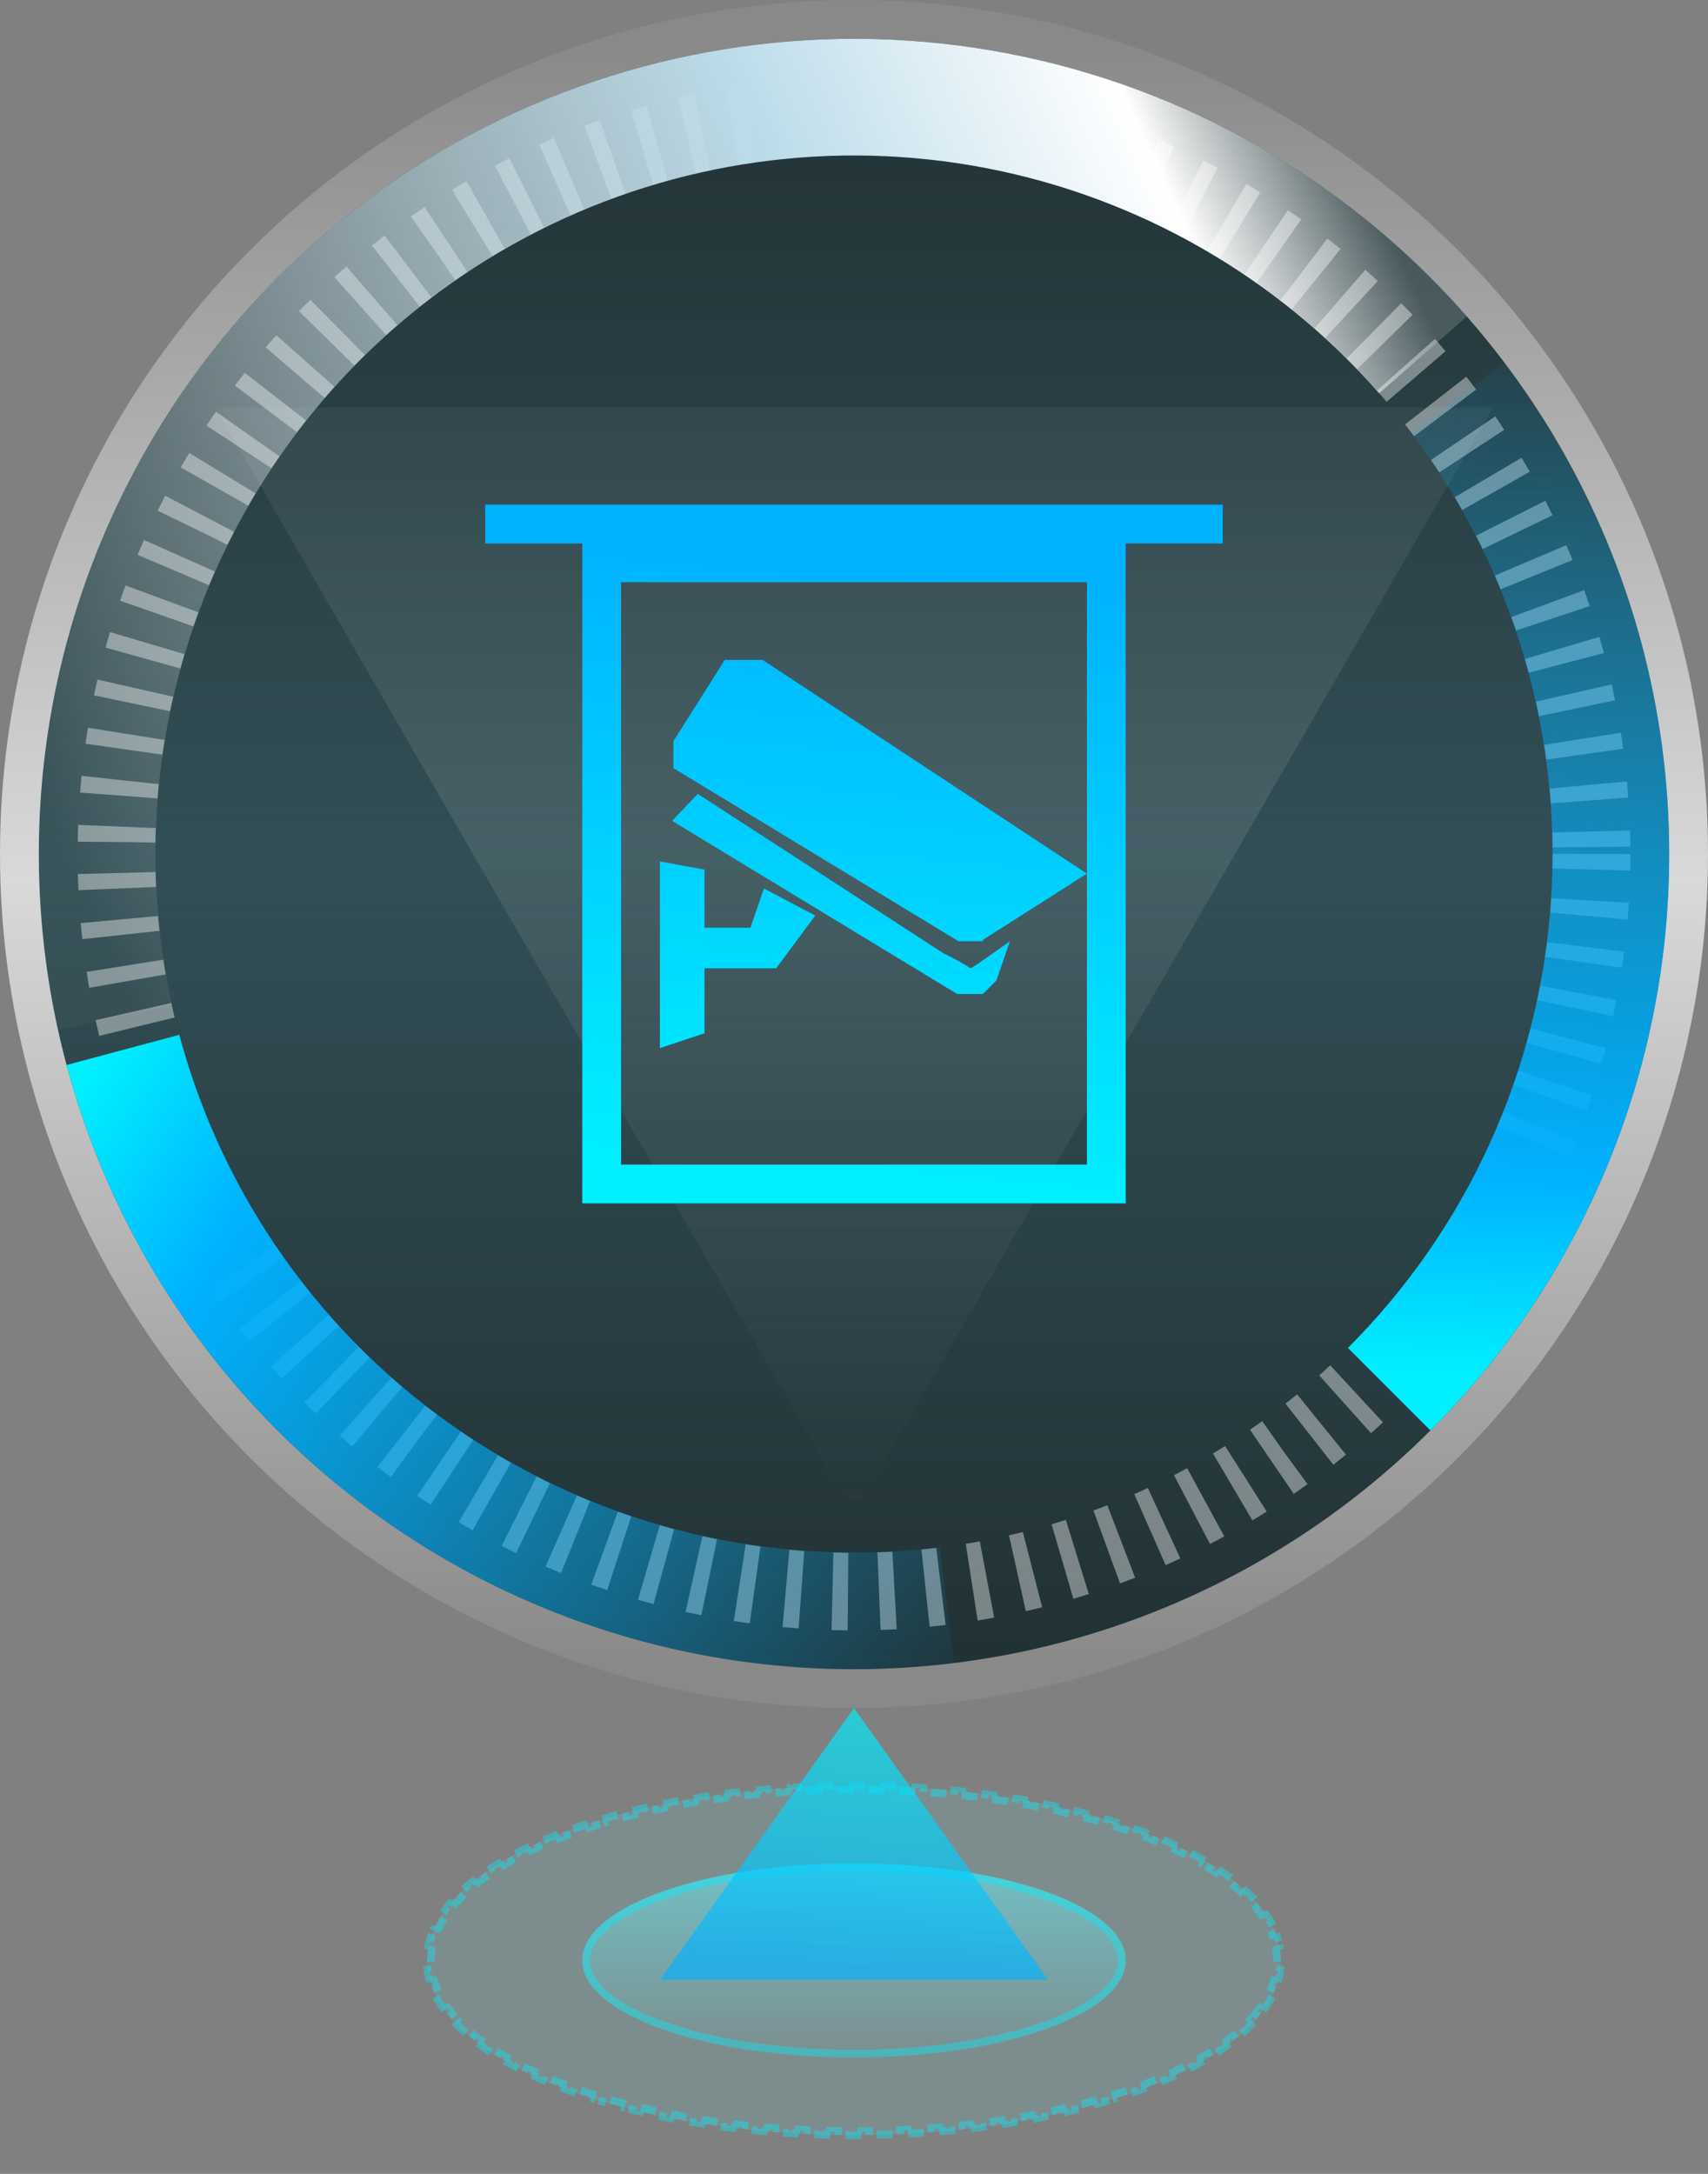 <svg width="44" height="56" viewBox="0 0 44 56" fill="none" xmlns="http://www.w3.org/2000/svg">
<rect x="0" y="0" width="44" height="56" fill="#808080" stroke="none"/>
<circle cx="22" cy="22" r="21" fill="#17282C" fill-opacity="0.9"/>
<circle cx="22" cy="22" r="21" fill="url(#paint0_linear_6851_31444)" fill-opacity="0.6"/>
<circle cx="22" cy="22" r="21.5" stroke="url(#paint1_linear_6851_31444)" stroke-opacity="0.7"/>
<circle cx="22" cy="22" r="19" stroke="white" stroke-opacity="0.4" stroke-width="2" stroke-dasharray="0.4 0.8"/>
<path d="M22 39L5.546 10.5L38.455 10.5L22 39Z" fill="url(#paint2_linear_6851_31444)" fill-opacity="0.1"/>
<path d="M36.849 36.849C40.432 33.267 42.599 28.509 42.95 23.455C43.3 18.4 41.812 13.389 38.759 9.345L36.361 11.156C38.977 14.621 40.252 18.915 39.952 23.247C39.651 27.578 37.794 31.654 34.724 34.724L36.849 36.849Z" fill="url(#paint3_linear_6851_31444)"/>
<path d="M1.716 27.435C3.027 32.329 6.063 36.583 10.264 39.414C14.465 42.245 19.547 43.463 24.575 42.842L24.207 39.859C19.898 40.391 15.543 39.348 11.943 36.922C8.343 34.496 5.742 30.851 4.618 26.657L1.716 27.435Z" fill="url(#paint4_linear_6851_31444)"/>
<path d="M37.787 8.152C34.713 4.648 30.561 2.266 25.984 1.381C21.407 0.497 16.667 1.161 12.508 3.267C8.35 5.374 5.011 8.805 3.018 13.018C1.024 17.232 0.489 21.989 1.497 26.54L4.431 25.89C3.567 21.99 4.026 17.914 5.734 14.303C7.443 10.693 10.304 7.753 13.867 5.948C17.43 4.143 21.492 3.574 25.414 4.332C29.336 5.09 32.894 7.131 35.528 10.134L37.787 8.152Z" fill="url(#paint5_linear_6851_31444)"/>
<ellipse cx="22" cy="50.501" rx="11" ry="4.5" fill="#6BDFE6" fill-opacity="0.14"/>
<path d="M32.874 49.82C32.897 49.883 32.917 49.946 32.934 50.009L32.839 50.035C32.855 50.096 32.868 50.158 32.878 50.219L32.973 50.204C32.983 50.269 32.99 50.335 32.993 50.401L32.898 50.407C32.899 50.438 32.9 50.469 32.9 50.501C32.9 50.532 32.899 50.563 32.898 50.594L32.993 50.599C32.99 50.666 32.983 50.731 32.973 50.797L32.878 50.782C32.868 50.844 32.855 50.905 32.839 50.966L32.934 50.991C32.917 51.054 32.897 51.118 32.874 51.18L32.781 51.146C32.76 51.205 32.734 51.263 32.707 51.321L32.796 51.363C32.768 51.422 32.736 51.48 32.702 51.538L32.619 51.489C32.588 51.543 32.554 51.597 32.518 51.651L32.597 51.706C32.56 51.76 32.523 51.815 32.481 51.868L32.403 51.807C32.365 51.857 32.323 51.907 32.28 51.956L32.355 52.02C32.312 52.069 32.267 52.117 32.22 52.165L32.149 52.097C32.105 52.143 32.059 52.188 32.011 52.233L32.078 52.304C32.03 52.349 31.981 52.394 31.93 52.438L31.865 52.363C31.817 52.404 31.767 52.445 31.716 52.486L31.776 52.561C31.725 52.602 31.672 52.643 31.617 52.683L31.561 52.604C31.509 52.642 31.455 52.68 31.4 52.717L31.455 52.798C31.402 52.835 31.347 52.871 31.291 52.907L31.238 52.826C31.184 52.861 31.127 52.896 31.07 52.93L31.122 53.015C31.067 53.049 31.009 53.08 30.951 53.113L30.903 53.029C30.847 53.061 30.789 53.093 30.73 53.125L30.777 53.212C30.72 53.243 30.661 53.273 30.602 53.303L30.558 53.216C30.5 53.246 30.441 53.275 30.381 53.304L30.424 53.392C30.365 53.421 30.306 53.449 30.245 53.477L30.204 53.388C30.145 53.416 30.085 53.443 30.024 53.469L30.064 53.559C30.003 53.586 29.942 53.611 29.881 53.637L29.844 53.547C29.784 53.573 29.723 53.597 29.661 53.622L29.697 53.714C29.636 53.738 29.575 53.762 29.513 53.786L29.477 53.694C29.417 53.717 29.355 53.741 29.293 53.763L29.326 53.856C29.265 53.879 29.202 53.901 29.14 53.922L29.107 53.83C29.046 53.851 28.983 53.872 28.92 53.893L28.951 53.988C28.889 54.009 28.826 54.027 28.763 54.047L28.733 53.955C28.671 53.975 28.607 53.994 28.543 54.013L28.572 54.109C28.51 54.128 28.446 54.145 28.383 54.164L28.355 54.07C28.293 54.088 28.229 54.107 28.165 54.125L28.19 54.219C28.127 54.237 28.064 54.254 28 54.271L27.975 54.176C27.911 54.193 27.847 54.21 27.783 54.226L27.807 54.322C27.743 54.338 27.679 54.354 27.614 54.37L27.592 54.274C27.528 54.289 27.464 54.304 27.399 54.319L27.421 54.416C27.357 54.431 27.293 54.446 27.227 54.461L27.206 54.363C27.142 54.377 27.078 54.391 27.014 54.405L27.033 54.501C26.968 54.514 26.903 54.529 26.838 54.542L26.819 54.445C26.755 54.458 26.691 54.471 26.626 54.483L26.644 54.58C26.579 54.592 26.514 54.604 26.448 54.616L26.432 54.519C26.367 54.531 26.301 54.542 26.235 54.553L26.252 54.651C26.187 54.662 26.122 54.672 26.057 54.682L26.042 54.586C25.977 54.596 25.911 54.607 25.846 54.617L25.859 54.715C25.794 54.724 25.729 54.733 25.663 54.743L25.65 54.646C25.585 54.656 25.52 54.665 25.454 54.673L25.467 54.77C25.401 54.779 25.336 54.79 25.27 54.798L25.257 54.699C25.192 54.707 25.127 54.715 25.061 54.723L25.073 54.821C25.007 54.829 24.941 54.836 24.875 54.843L24.865 54.746C24.8 54.753 24.734 54.761 24.668 54.767L24.677 54.865C24.612 54.871 24.546 54.877 24.48 54.883L24.472 54.786C24.406 54.792 24.34 54.799 24.274 54.804L24.281 54.902C24.216 54.908 24.15 54.912 24.084 54.918L24.077 54.82C24.012 54.825 23.946 54.83 23.88 54.835L23.886 54.932C23.82 54.937 23.754 54.944 23.688 54.948L23.682 54.848C23.616 54.852 23.55 54.856 23.484 54.86L23.489 54.958C23.423 54.961 23.357 54.965 23.291 54.968L23.287 54.87C23.221 54.873 23.155 54.876 23.089 54.879L23.092 54.978C23.026 54.981 22.96 54.982 22.894 54.984L22.892 54.886C22.826 54.889 22.76 54.891 22.693 54.892L22.695 54.99C22.629 54.992 22.563 54.993 22.496 54.995L22.495 54.896C22.43 54.897 22.364 54.898 22.298 54.899V54.997C22.232 54.997 22.166 54.998 22.1 54.999V54.9C22.067 54.9 22.033 54.901 22 54.901C21.967 54.901 21.933 54.9 21.9 54.9V54.999C21.834 54.998 21.767 54.997 21.701 54.997L21.702 54.899C21.636 54.898 21.57 54.897 21.505 54.896L21.503 54.995C21.436 54.993 21.37 54.992 21.304 54.99L21.307 54.892C21.24 54.891 21.174 54.889 21.108 54.886L21.105 54.984C21.039 54.982 20.973 54.981 20.907 54.978L20.911 54.879C20.845 54.876 20.779 54.873 20.713 54.87L20.708 54.968C20.642 54.965 20.576 54.961 20.51 54.958L20.516 54.86C20.45 54.856 20.384 54.852 20.318 54.848L20.312 54.948H20.311C20.245 54.944 20.179 54.937 20.113 54.932L20.12 54.835C20.054 54.83 19.988 54.825 19.923 54.82L19.915 54.918C19.849 54.912 19.783 54.908 19.718 54.902L19.726 54.804C19.66 54.799 19.594 54.792 19.528 54.786L19.519 54.883C19.453 54.877 19.387 54.872 19.321 54.865L19.332 54.767C19.266 54.761 19.2 54.753 19.135 54.746L19.124 54.843C19.058 54.836 18.992 54.829 18.926 54.821L18.939 54.723C18.873 54.715 18.808 54.707 18.743 54.699L18.73 54.798H18.729C18.663 54.79 18.598 54.779 18.532 54.77L18.546 54.673C18.48 54.665 18.415 54.656 18.35 54.646L18.336 54.743C18.27 54.733 18.205 54.724 18.14 54.715L18.154 54.617C18.089 54.607 18.023 54.596 17.958 54.586L17.942 54.682C17.877 54.672 17.812 54.662 17.747 54.651L17.765 54.553C17.699 54.542 17.633 54.531 17.568 54.519L17.551 54.616C17.485 54.604 17.42 54.592 17.355 54.58L17.374 54.483C17.309 54.471 17.245 54.458 17.181 54.445L17.161 54.542C17.096 54.529 17.031 54.514 16.966 54.501L16.986 54.405C16.922 54.391 16.858 54.377 16.794 54.363L16.773 54.461H16.771C16.707 54.446 16.642 54.431 16.578 54.416L16.601 54.319C16.536 54.304 16.472 54.289 16.408 54.274L16.385 54.37C16.32 54.354 16.256 54.338 16.192 54.322L16.217 54.226C16.153 54.21 16.089 54.193 16.025 54.176L15.999 54.271C15.935 54.254 15.872 54.237 15.809 54.219L15.835 54.125C15.771 54.107 15.707 54.088 15.645 54.07L15.616 54.164C15.553 54.145 15.489 54.128 15.427 54.109H15.428L15.457 54.013C15.393 53.994 15.329 53.975 15.267 53.955L15.236 54.047C15.173 54.027 15.11 54.009 15.048 53.988L15.08 53.893C15.017 53.872 14.954 53.851 14.893 53.83L14.859 53.922C14.797 53.901 14.734 53.879 14.673 53.856L14.707 53.763C14.645 53.741 14.583 53.717 14.523 53.694L14.486 53.786C14.424 53.762 14.363 53.738 14.302 53.714L14.339 53.622C14.277 53.597 14.216 53.573 14.156 53.547L14.118 53.637C14.057 53.611 13.996 53.586 13.935 53.559L13.976 53.469C13.915 53.443 13.855 53.416 13.796 53.388L13.754 53.477C13.694 53.449 13.634 53.421 13.575 53.392L13.619 53.304C13.559 53.275 13.5 53.246 13.442 53.216L13.398 53.303C13.338 53.273 13.279 53.243 13.222 53.212L13.27 53.125C13.211 53.093 13.153 53.061 13.097 53.029L13.048 53.113C12.99 53.08 12.932 53.049 12.877 53.015L12.93 52.93C12.873 52.896 12.816 52.861 12.762 52.826L12.708 52.907C12.652 52.871 12.597 52.835 12.544 52.798L12.6 52.717C12.545 52.68 12.491 52.642 12.44 52.604L12.382 52.683C12.327 52.643 12.274 52.602 12.223 52.561L12.284 52.486C12.233 52.445 12.183 52.404 12.135 52.363L12.069 52.438C12.018 52.394 11.969 52.349 11.921 52.304L11.989 52.233C11.941 52.188 11.895 52.143 11.851 52.097L11.779 52.165C11.733 52.117 11.687 52.069 11.645 52.02L11.72 51.956C11.677 51.907 11.635 51.857 11.597 51.807L11.518 51.868C11.476 51.815 11.439 51.76 11.402 51.706L11.482 51.651C11.446 51.597 11.412 51.543 11.381 51.489L11.297 51.538C11.263 51.48 11.231 51.422 11.203 51.363L11.293 51.321C11.265 51.263 11.24 51.205 11.219 51.146L11.125 51.18C11.102 51.118 11.082 51.054 11.065 50.991L11.161 50.966C11.145 50.905 11.132 50.844 11.122 50.782L11.026 50.797C11.016 50.731 11.009 50.666 11.006 50.599L11.102 50.594C11.101 50.563 11.1 50.532 11.1 50.501C11.1 50.469 11.101 50.438 11.102 50.407L11.006 50.401C11.009 50.335 11.016 50.269 11.026 50.204L11.122 50.219C11.132 50.158 11.145 50.096 11.161 50.035L11.065 50.009L11.125 49.82L11.219 49.855C11.24 49.797 11.265 49.738 11.293 49.68L11.203 49.637C11.231 49.578 11.263 49.521 11.297 49.462L11.381 49.512C11.412 49.458 11.446 49.404 11.482 49.35L11.402 49.295C11.439 49.24 11.476 49.186 11.518 49.132L11.597 49.194C11.635 49.144 11.677 49.095 11.72 49.045L11.645 48.98C11.687 48.931 11.733 48.883 11.779 48.836L11.851 48.904C11.895 48.858 11.941 48.813 11.989 48.768L11.921 48.696C11.969 48.651 12.018 48.606 12.069 48.562L12.135 48.638C12.183 48.597 12.233 48.556 12.284 48.515L12.223 48.439C12.274 48.398 12.327 48.357 12.382 48.317L12.44 48.397C12.491 48.359 12.545 48.321 12.6 48.284L12.544 48.202C12.597 48.165 12.652 48.129 12.708 48.093L12.762 48.175C12.816 48.14 12.873 48.105 12.93 48.071L12.877 47.985C12.932 47.951 12.99 47.92 13.048 47.887L13.097 47.972C13.153 47.94 13.211 47.908 13.27 47.877L13.222 47.789C13.279 47.758 13.338 47.727 13.398 47.697L13.442 47.785C13.5 47.755 13.559 47.726 13.619 47.697L13.575 47.608C13.634 47.579 13.694 47.551 13.754 47.523L13.796 47.613C13.855 47.586 13.915 47.559 13.976 47.532L13.935 47.441C13.996 47.415 14.057 47.389 14.118 47.363L14.156 47.454C14.216 47.428 14.277 47.404 14.339 47.38L14.302 47.287C14.363 47.262 14.424 47.238 14.486 47.215L14.523 47.307C14.583 47.284 14.645 47.261 14.707 47.238L14.673 47.144C14.734 47.122 14.797 47.1 14.859 47.078L14.893 47.172C14.954 47.15 15.017 47.129 15.08 47.108L15.049 47.013L15.048 47.012C15.11 46.992 15.173 46.973 15.236 46.953L15.267 47.047C15.329 47.026 15.393 47.007 15.457 46.988L15.428 46.892L15.427 46.891C15.489 46.872 15.553 46.855 15.616 46.837L15.645 46.931C15.707 46.913 15.771 46.894 15.835 46.877L15.809 46.781C15.872 46.763 15.935 46.746 15.999 46.729L16.025 46.825C16.089 46.808 16.153 46.791 16.217 46.775L16.192 46.678C16.256 46.662 16.32 46.646 16.385 46.63L16.408 46.727C16.472 46.712 16.536 46.697 16.601 46.682L16.578 46.585C16.642 46.57 16.707 46.554 16.771 46.54L16.773 46.541L16.794 46.638C16.858 46.624 16.922 46.61 16.986 46.596L16.966 46.5C17.031 46.486 17.096 46.472 17.161 46.459L17.181 46.556C17.245 46.543 17.309 46.531 17.374 46.518L17.355 46.42C17.42 46.408 17.485 46.396 17.551 46.384L17.568 46.482C17.633 46.47 17.699 46.459 17.765 46.448L17.747 46.349C17.812 46.338 17.877 46.329 17.942 46.318L17.958 46.416C18.023 46.405 18.089 46.395 18.154 46.384L18.14 46.286C18.205 46.276 18.27 46.267 18.336 46.257L18.35 46.355C18.415 46.346 18.48 46.337 18.546 46.328L18.532 46.23C18.598 46.221 18.663 46.21 18.73 46.202L18.73 46.203L18.743 46.302C18.808 46.294 18.873 46.286 18.939 46.278L18.926 46.179C18.992 46.172 19.058 46.164 19.124 46.157L19.135 46.255C19.2 46.248 19.266 46.241 19.332 46.234L19.322 46.135C19.387 46.129 19.453 46.123 19.519 46.117L19.528 46.215C19.594 46.209 19.66 46.203 19.726 46.197L19.718 46.098C19.783 46.093 19.849 46.088 19.915 46.083L19.923 46.181C19.988 46.176 20.054 46.171 20.12 46.167L20.113 46.068C20.179 46.063 20.245 46.056 20.311 46.052L20.312 46.053L20.318 46.153C20.384 46.149 20.45 46.145 20.516 46.141L20.51 46.043C20.576 46.039 20.642 46.035 20.708 46.032L20.713 46.132C20.779 46.128 20.845 46.125 20.911 46.123L20.907 46.022C20.973 46.019 21.039 46.018 21.105 46.016L21.108 46.115C21.174 46.113 21.24 46.111 21.307 46.109L21.304 46.01C21.37 46.009 21.436 46.007 21.503 46.005L21.505 46.105C21.57 46.104 21.636 46.103 21.702 46.102L21.701 46.004C21.767 46.003 21.834 46.002 21.9 46.002V46.101C21.933 46.101 21.967 46.1 22 46.1C22.033 46.1 22.067 46.101 22.1 46.101V46.002C22.166 46.002 22.232 46.003 22.298 46.004V46.102C22.364 46.103 22.43 46.104 22.495 46.105L22.496 46.005C22.563 46.007 22.629 46.009 22.695 46.01L22.693 46.109C22.76 46.111 22.826 46.113 22.892 46.115L22.894 46.016C22.96 46.018 23.026 46.019 23.092 46.022L23.089 46.123C23.155 46.125 23.221 46.128 23.287 46.132L23.291 46.032C23.357 46.035 23.423 46.039 23.489 46.043L23.484 46.141C23.55 46.145 23.616 46.149 23.682 46.153L23.688 46.053V46.052C23.754 46.056 23.82 46.063 23.886 46.068L23.88 46.167C23.946 46.171 24.012 46.176 24.077 46.181L24.084 46.083C24.15 46.088 24.216 46.093 24.281 46.098L24.274 46.197C24.34 46.203 24.406 46.209 24.472 46.215L24.48 46.117C24.546 46.123 24.612 46.129 24.678 46.135L24.668 46.234C24.734 46.241 24.8 46.248 24.865 46.255L24.875 46.157C24.941 46.164 25.007 46.172 25.073 46.179L25.061 46.278C25.127 46.286 25.192 46.294 25.257 46.302L25.27 46.203V46.202C25.336 46.21 25.401 46.221 25.467 46.23L25.454 46.328C25.52 46.337 25.585 46.346 25.65 46.355L25.663 46.257C25.729 46.267 25.794 46.276 25.859 46.286L25.846 46.384C25.911 46.395 25.977 46.405 26.042 46.416L26.057 46.318C26.122 46.329 26.187 46.338 26.252 46.349L26.235 46.448C26.301 46.459 26.367 46.47 26.432 46.482L26.448 46.384C26.514 46.396 26.579 46.408 26.644 46.42L26.626 46.518C26.691 46.531 26.755 46.543 26.819 46.556L26.838 46.459C26.903 46.472 26.968 46.486 27.033 46.5L27.014 46.596C27.078 46.61 27.142 46.624 27.206 46.638L27.227 46.541V46.54C27.293 46.554 27.357 46.57 27.421 46.585L27.399 46.682C27.464 46.697 27.528 46.712 27.592 46.727L27.614 46.63C27.679 46.646 27.743 46.662 27.807 46.678L27.783 46.775C27.847 46.791 27.911 46.808 27.975 46.825L28 46.729C28.064 46.746 28.127 46.763 28.19 46.781L28.165 46.877C28.229 46.894 28.293 46.913 28.355 46.931L28.383 46.837C28.446 46.855 28.51 46.872 28.572 46.891V46.892L28.543 46.988C28.607 47.007 28.671 47.026 28.733 47.047L28.763 46.953C28.826 46.973 28.889 46.992 28.951 47.012V47.013L28.92 47.108C28.983 47.129 29.046 47.15 29.107 47.172L29.14 47.078C29.202 47.1 29.265 47.122 29.326 47.144L29.293 47.238C29.355 47.261 29.417 47.284 29.477 47.307L29.513 47.215C29.575 47.238 29.636 47.262 29.697 47.287L29.661 47.38C29.723 47.404 29.784 47.428 29.844 47.454L29.881 47.363C29.942 47.389 30.003 47.415 30.064 47.441L30.024 47.532C30.085 47.559 30.145 47.586 30.204 47.613L30.245 47.523C30.306 47.551 30.365 47.579 30.424 47.608L30.381 47.697C30.441 47.726 30.5 47.755 30.558 47.785L30.602 47.697C30.661 47.727 30.72 47.758 30.777 47.789L30.73 47.877C30.789 47.908 30.847 47.94 30.903 47.972L30.951 47.887C31.009 47.92 31.067 47.951 31.122 47.985L31.07 48.071C31.127 48.105 31.184 48.14 31.238 48.175L31.291 48.093C31.347 48.129 31.402 48.165 31.455 48.202L31.4 48.284C31.455 48.321 31.509 48.359 31.561 48.397L31.617 48.317C31.672 48.357 31.725 48.398 31.776 48.439L31.716 48.515C31.767 48.556 31.817 48.597 31.865 48.638L31.93 48.562C31.981 48.606 32.03 48.651 32.078 48.696L32.011 48.768C32.059 48.813 32.105 48.858 32.149 48.904L32.22 48.836C32.267 48.883 32.312 48.931 32.355 48.98L32.28 49.045C32.323 49.095 32.365 49.144 32.403 49.194L32.481 49.132C32.523 49.186 32.56 49.24 32.597 49.295L32.518 49.35C32.554 49.404 32.588 49.458 32.619 49.512L32.702 49.462C32.736 49.521 32.768 49.578 32.796 49.637L32.707 49.68C32.734 49.738 32.76 49.797 32.781 49.855L32.874 49.82Z" stroke="#00F0FF" stroke-opacity="0.39" stroke-width="0.2" stroke-dasharray="0.2 0.2"/>
<ellipse cx="22" cy="50.501" rx="7" ry="2.5" fill="url(#paint6_linear_6851_31444)" fill-opacity="0.63"/>
<path d="M22 48.1C23.925 48.1 25.663 48.379 26.916 48.827C27.543 49.051 28.044 49.316 28.386 49.604C28.728 49.893 28.9 50.196 28.9 50.501C28.9 50.805 28.728 51.108 28.386 51.397C28.044 51.686 27.543 51.95 26.916 52.174C25.663 52.622 23.925 52.901 22 52.901C20.075 52.901 18.337 52.622 17.084 52.174C16.457 51.95 15.956 51.686 15.614 51.397C15.272 51.108 15.1 50.805 15.1 50.501C15.1 50.196 15.272 49.893 15.614 49.604C15.956 49.316 16.457 49.051 17.084 48.827C18.337 48.379 20.075 48.1 22 48.1Z" stroke="#00F0FF" stroke-opacity="0.39" stroke-width="0.2"/>
<path d="M22 44.001L27 51.001L17 51.001L22 44.001Z" fill="url(#paint7_linear_6851_31444)" fill-opacity="0.66"/>
<path fill-rule="evenodd" clip-rule="evenodd" d="M29 14H31.5V13H12.5V14H15V31H29V14ZM28 15H16V30H28V22.505V15ZM28 22.505L25.32 24.212V24.247H24.693L17.348 19.787V19.09L18.671 17H19.646L28 22.505ZM19.332 23.899H18.149V22.401L17 22.192V27L18.149 26.617V24.944H19.994L21.003 23.585L19.68 22.888L19.332 23.899ZM24.31 24.561L17.975 20.45L17.313 21.146L24.658 25.606H25.32L25.668 25.258L26.016 24.247C26.016 24.247 25.041 24.944 25.006 24.944C24.783 24.801 24.55 24.673 24.31 24.561Z" fill="url(#paint8_linear_6851_31444)"/>
<defs>
<linearGradient id="paint0_linear_6851_31444" x1="22" y1="1" x2="22" y2="43" gradientUnits="userSpaceOnUse">
<stop stop-color="#3D636C" stop-opacity="0"/>
<stop offset="0.505" stop-color="#3D636C"/>
<stop offset="1" stop-color="#3D636C" stop-opacity="0"/>
</linearGradient>
<linearGradient id="paint1_linear_6851_31444" x1="22" y1="1" x2="22" y2="43" gradientUnits="userSpaceOnUse">
<stop stop-color="white" stop-opacity="0.1"/>
<stop offset="0.516" stop-color="white"/>
<stop offset="1" stop-color="white" stop-opacity="0.1"/>
</linearGradient>
<linearGradient id="paint2_linear_6851_31444" x1="22" y1="39" x2="22" y2="1" gradientUnits="userSpaceOnUse">
<stop stop-color="white" stop-opacity="0"/>
<stop offset="0.474" stop-color="white"/>
<stop offset="1" stop-color="white" stop-opacity="0"/>
</linearGradient>
<linearGradient id="paint3_linear_6851_31444" x1="36.318" y1="35.364" x2="37.273" y2="8.159" gradientUnits="userSpaceOnUse">
<stop stop-color="#00F0FF"/>
<stop offset="0.187" stop-color="#00B2FF"/>
<stop offset="1" stop-color="#00B2FF" stop-opacity="0"/>
</linearGradient>
<linearGradient id="paint4_linear_6851_31444" x1="2.909" y1="26.773" x2="26.296" y2="42.045" gradientUnits="userSpaceOnUse">
<stop stop-color="#00F0FF"/>
<stop offset="0.187" stop-color="#00B2FF"/>
<stop offset="1" stop-color="#00B2FF" stop-opacity="0"/>
</linearGradient>
<linearGradient id="paint5_linear_6851_31444" x1="36.795" y1="8.159" x2="2.432" y2="23.909" gradientUnits="userSpaceOnUse">
<stop stop-color="white" stop-opacity="0.16"/>
<stop offset="0.126" stop-color="white"/>
<stop offset="0.359" stop-color="#BCDCEA"/>
<stop offset="1" stop-color="white" stop-opacity="0.03"/>
</linearGradient>
<linearGradient id="paint6_linear_6851_31444" x1="22" y1="48.001" x2="22" y2="53.001" gradientUnits="userSpaceOnUse">
<stop stop-color="#6BDFE6"/>
<stop offset="1" stop-color="#6BDFE6" stop-opacity="0"/>
</linearGradient>
<linearGradient id="paint7_linear_6851_31444" x1="19.668" y1="43.997" x2="19.241" y2="50.428" gradientUnits="userSpaceOnUse">
<stop stop-color="#00F0FF"/>
<stop offset="1" stop-color="#00B2FF"/>
</linearGradient>
<linearGradient id="paint8_linear_6851_31444" x1="26.431" y1="31.009" x2="27.832" y2="14.983" gradientUnits="userSpaceOnUse">
<stop stop-color="#00F0FF"/>
<stop offset="1" stop-color="#00B2FF"/>
</linearGradient>
</defs>
</svg>
